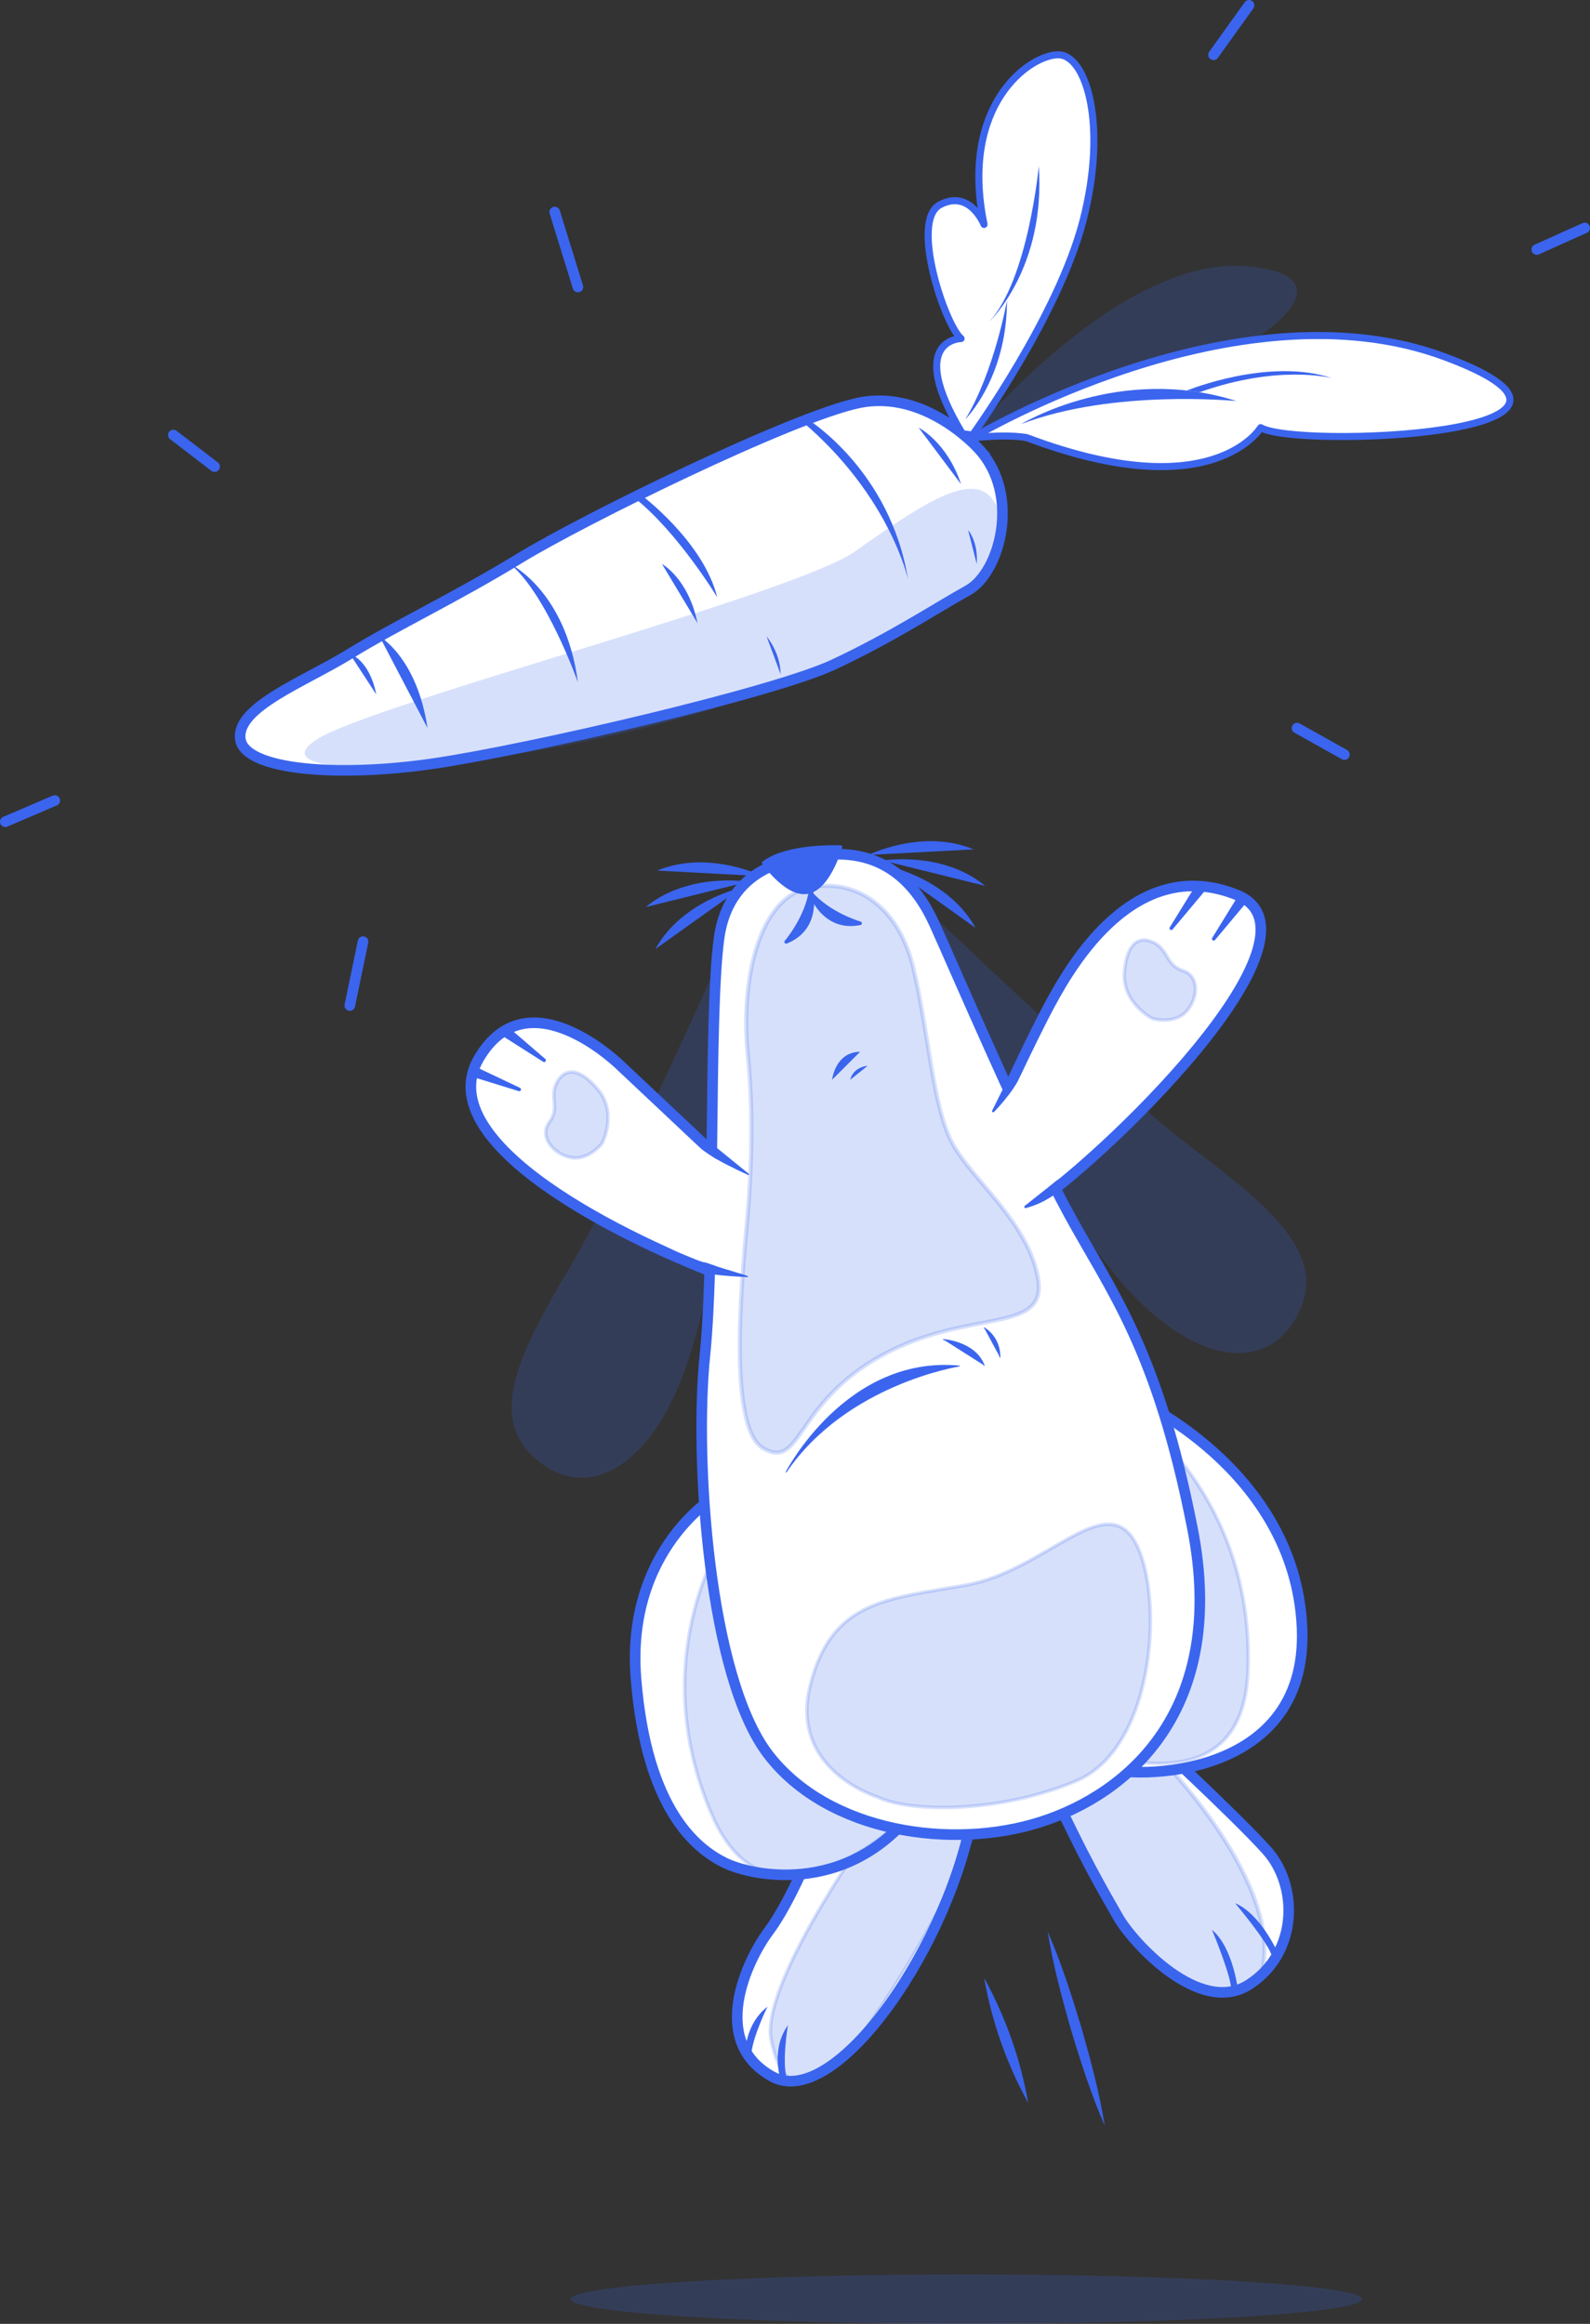 <?xml version="1.0" encoding="UTF-8"?>
<svg id="Layer_2" data-name="Layer 2" xmlns="http://www.w3.org/2000/svg" viewBox="0 0 450 657.5">
  <rect x="0" y="0" width="450" height="657.5" fill="#333333" stroke="none"/>
  <defs>
    <style>
      .cls-1 {
        fill: #3b65ef;
      }

      .cls-2 {
        fill: none;
      }

      .cls-2, .cls-3, .cls-4, .cls-5, .cls-6, .cls-7, .cls-8, .cls-9, .cls-10 {
        stroke-linecap: round;
      }

      .cls-2, .cls-3, .cls-4, .cls-5, .cls-6, .cls-7, .cls-8, .cls-9, .cls-10, .cls-11 {
        stroke: #3b65ee;
      }

      .cls-2, .cls-3, .cls-8, .cls-11 {
        stroke-width: 3px;
      }

      .cls-2, .cls-8, .cls-11 {
        stroke-miterlimit: 10;
      }

      .cls-3, .cls-4, .cls-12, .cls-8, .cls-11 {
        fill: #fff;
      }

      .cls-3, .cls-4, .cls-5, .cls-6, .cls-7, .cls-9, .cls-10 {
        stroke-linejoin: round;
      }

      .cls-4 {
        stroke-width: 2px;
      }

      .cls-13, .cls-14, .cls-5, .cls-6, .cls-7, .cls-9, .cls-10 {
        fill: #3b65ee;
      }

      .cls-14, .cls-7, .cls-9 {
        opacity: .2;
      }

      .cls-5 {
        stroke-width: .25px;
      }

      .cls-6 {
        stroke-width: .76px;
      }

      .cls-7 {
        stroke-width: 1.19px;
      }
    </style>
  </defs>
  <g id="Layer_2-2" data-name="Layer 2">
    <g>
      <path class="cls-3" d="M323.5,489.5s26,24,35,34,9,29-5,38-33-12-37-19-10-17-20-39l27-14Z"/>
      <path class="cls-13" d="M350.35,563.01s-1.35-12.01-7.35-17.01c0,0,5.89,13.97,5.45,17.49l1.91-.48Z"/>
      <path class="cls-13" d="M361.65,552.53s-4.88-11.06-12.09-14.04c0,0,9.79,11.58,10.41,15.07l1.68-1.03Z"/>
      <path class="cls-7" d="M327.5,496.5s36.79,36.75,29.4,62.38c0,0-13.33,17.47-36.86-11.45l-23.17-42.75,26.64-14.18,4,6Z"/>
      <path class="cls-3" d="M229.5,523.5s-6,15-12,23-17,31,1,41c18,10,51-38,57-76,0,0-23-12-46,12Z"/>
      <path class="cls-9" d="M244.5,520.5s-29.45,41.6-26.23,56.8,10.42,15.07,20.82,4.13,38.44-57.74,39.42-73.84-34.02,12.9-34.02,12.9Z"/>
      <path class="cls-13" d="M220.97,588.49s-2.97-8.49,2.03-15.49c0,0-2,11.68,0,15.84l-2.03-.35Z"/>
      <path class="cls-13" d="M210.82,582s-.4-8.98,6.4-14.25c0,0-5.28,10.61-4.56,15.17l-1.84-.92Z"/>
      <path class="cls-14" d="M207.5,262.63s-31,70.25-46,95.56c-15,25.31-24,43.31-9,55.31,15,12,33.17,0,42.58-29.5,9.42-29.5,25.01-117.57,25.01-117.57l-12.59-3.8Z"/>
      <path class="cls-14" d="M258.76,253.95s55.34,53.23,78.82,70.96c23.48,17.72,38.64,30.96,29.32,47.76s-30.69,12.59-50.59-11.13c-19.91-23.72-67.76-99.29-67.76-99.29l10.21-8.29Z"/>
      <path class="cls-3" d="M207.5,362.14c-31-11.36-86-38.64-72-62.64s40.34,2.22,40.34,2.22l31.66,29.78v30.64Z"/>
      <path class="cls-3" d="M291.5,341.5c19-12,87-77,58.43-88.35s-46.43,19.35-52.43,30.35-16.74,34.6-16.74,34.6l10.74,23.4Z"/>
      <path class="cls-14" d="M275,123s41.58-50.41,77.29-47.7-.79,27.7-30.04,34.7-48.05,13-48.05,13"/>
      <path class="cls-11" d="M277,127s-15-17-34-13-78,33-96,44c-18,11-35,19-48,27-13,8-32,15-31,24,1,9,28,11,55,7s96-20,113-28,29-16,38-21,15-27,3-40Z"/>
      <path class="cls-13" d="M99,185s5.5,1.5,7.5,11.5"/>
      <path class="cls-13" d="M107.43,180.08s10.57,5.92,13.57,25.92"/>
      <path class="cls-13" d="M144.38,159.58s15.74,7.5,19.18,33.46c0,0-8.8-24.88-19.18-33.46Z"/>
      <path class="cls-13" d="M181.2,139.84s17.8,13.16,21.8,29.16c0,0-11.21-18.53-23.6-28.27l1.81-.89Z"/>
      <path class="cls-13" d="M187.36,159.58s7.45,4.04,10.05,16.73"/>
      <path class="cls-13" d="M216.96,180.08s3.89,4.42,3.97,10.67"/>
      <path class="cls-13" d="M228.57,118.63s23.43,14.37,28.43,45.37c0,0-5-23.54-30-44.77l1.57-.6Z"/>
      <path class="cls-13" d="M260,121s8,4,12,16"/>
      <path class="cls-3" d="M203,423s-26,15-23,52,17,48,25,52,37,10,56-18l-58-86Z"/>
      <path class="cls-13" d="M274,150s2.88,3.16,2.44,9.58"/>
      <path class="cls-4" d="M275.24,123.87s74.76-44.87,133.76-22.87-42.39,26-52.2,20c0,0-13.37,22.75-66.09,2.87,0,0-4.23-1.13-15.47,0Z"/>
      <path class="cls-13" d="M289,120s27.86-17.05,60.93-6.53c0,0-34.93-3.47-60.93,6.53Z"/>
      <path class="cls-13" d="M335.92,110.5s23.08-9.5,41.08-3.5c0,0-15-4.03-37.5,3.98l-3.58-.49Z"/>
      <path class="cls-4" d="M275.24,123.08s24.26-33.58,31.26-60.58,1-47-7-47-28,14-21,48c0,0-4-10.09-12.5-5.55s1.5,34.13,6,37.84c0,0-15.77.13.37,26.92l2.88.38Z"/>
      <path class="cls-13" d="M273.2,118.63s11.8-11.63,11.8-33.63c0,0-3.6,20.25-11.8,33.63Z"/>
      <path class="cls-13" d="M280,91s16-15,14-44c0,0-3,32-14,44Z"/>
      <path class="cls-14" d="M114.22,217.09s-40.22,1.91-24.22-8.09,134.86-40.86,152-53c24-17,38.17-25.69,41.58-7.85,0,0,10.45,15.17-49.07,40.51s-120.3,28.43-120.3,28.43Z"/>
      <line class="cls-2" x1="163.56" y1="81.2" x2="157" y2="60"/>
      <line class="cls-2" x1="49.06" y1="123.08" x2="60.73" y2="132.02"/>
      <line class="cls-2" x1="1.5" y1="232.5" x2="15.5" y2="226.5"/>
      <line class="cls-2" x1="99" y1="284.5" x2="102.75" y2="266.43"/>
      <line class="cls-2" x1="380.5" y1="213.5" x2="367.08" y2="206"/>
      <line class="cls-2" x1="448.5" y1="64.5" x2="434.94" y2="70.6"/>
      <line class="cls-2" x1="353.5" y1="1.5" x2="343.46" y2="15.5"/>
      <path class="cls-9" d="M204.58,435.69s-22.08,33.81-3.08,77.81,65.5-9.76,65.5-9.76l-62.42-68.05Z"/>
      <path class="cls-3" d="M320.5,395.5s46,20,48,65-52,43-58,39,10-104,10-104Z"/>
      <path class="cls-9" d="M322.54,401.61s32.69,23.71,30.63,71.59-64.67,14.24-64.67,14.24l34.04-85.83Z"/>
      <path class="cls-8" d="M227,242.99s-20.5.51-23.5,22.51-1,89-4,118,1,91,18,113c17,22,52,27,77,19s53-32,43-83-23-67-35-89-33-71-38-82-15-24.02-37.5-18.51Z"/>
      <path class="cls-5" d="M222.5,416.5s17-33,49-30c0,0-32,5-49,30Z"/>
      <path class="cls-5" d="M267,379s9.04.61,11.52,7.31"/>
      <path class="cls-5" d="M278.52,375.7s4.48,2.3,4.48,8.3"/>
      <path class="cls-6" d="M216,244.12s6.83,9.86,12.9,8.34,9.1-12.9,9.1-12.9c0,0-15.17-.76-22,4.55Z"/>
      <path class="cls-10" d="M229.5,251.5s3,11-7,15c0,0,6-7,7-15Z"/>
      <path class="cls-10" d="M229.34,252.54s3.54,10.84,14.09,8.69c0,0-8.86-2.55-14.09-8.69Z"/>
      <path class="cls-13" d="M235.5,305.5s.86-7.84,7.93-7.92"/>
      <path class="cls-13" d="M240.64,305.5s.52-3.42,4.94-3.96"/>
      <polygon class="cls-10" points="143.7 291.14 154 300 141.85 292.27 143.7 291.14"/>
      <polygon class="cls-10" points="338.63 251.07 331.5 262.63 340.74 251.59 338.63 251.07"/>
      <polygon class="cls-10" points="350.63 254.07 343.5 265.63 352.74 254.59 350.63 254.07"/>
      <polygon class="cls-10" points="134.68 302.42 146.95 308.24 133.2 303.99 134.68 302.42"/>
      <path class="cls-9" d="M170.38,323.55s4.52-8.58-1.18-15.32-9.7-5.74-11.7-1.74,1,7-2,11,1,9,6,10,8.88-3.95,8.88-3.95Z"/>
      <path class="cls-9" d="M326.15,288.18s-8.65-4.37-7.91-13.17,4.59-10.3,8.53-8.19,3.24,6.29,8,7.81,4.4,7.92.9,11.63-9.53,1.92-9.53,1.92Z"/>
      <ellipse class="cls-14" cx="273.5" cy="650.5" rx="112" ry="7"/>
      <path class="cls-13" d="M278.52,559.6c6.07,11.02,10.31,23.01,12.48,35.4-6.08-11.01-10.3-23.01-12.48-35.4h0Z"/>
      <path class="cls-13" d="M296.5,546.5c3.8,8.65,6.78,17.99,9.52,27.04,2.6,9.09,5.15,18.54,6.64,27.88-3.8-8.65-6.79-17.99-9.52-27.03-2.6-9.09-5.14-18.54-6.64-27.88h0Z"/>
      <path class="cls-13" d="M197.47,320.38l14.46,11.75c.17.14,0,.4-.19.31-2.95-1.33-10.25-4.76-13.11-7.25-.03-.02-.04-.05-.06-.09l-1.39-4.53c-.05-.17.15-.31.29-.2Z"/>
      <path class="cls-13" d="M193.74,355.46l17.79,5.52c.21.06.16.37-.06.36-3.23-.14-11.28-.6-14.87-1.84-.03-.01-.06-.03-.08-.06l-2.98-3.68c-.11-.14.02-.34.2-.29Z"/>
      <path class="cls-12" d="M197.17,324.1s5.33,4.28,10.33,6.34l-1.57,28.8s-13.93-4.24-17.43-6.74l8.67-28.4Z"/>
      <path class="cls-13" d="M285.99,303.78l-5.18,10.44c-.17.33.24.65.53.42,1.61-1.31,4.6-4.17,6.83-8.92.06-.13.04-.29-.06-.39l-1.56-1.63c-.17-.17-.45-.13-.56.09Z"/>
      <path class="cls-13" d="M299.11,333.91l-9.09,7.29c-.29.23-.06.69.3.6,2.01-.5,5.92-1.84,9.95-5.21.11-.09.16-.25.11-.38l-.73-2.14c-.08-.23-.36-.31-.54-.16Z"/>
      <path class="cls-12" d="M280.5,315.5s6.5-6.5,8.5-11.5l15.5,25.5s-13,11-17,13l-7-27Z"/>
      <path class="cls-7" d="M211.69,342.7s2.18-22.83,0-43.89c-2.18-21.06,2.9-43.69,16.14-47.32,13.24-3.62,26.29,4.17,30.65,22.36s5.44,38.86,10.88,49.31,21.64,22.51,24.42,38.56c2.78,16.05-19.86,8.26-44.44,21.9-24.58,13.64-22.41,32.27-33.29,26.2s-5.44-54.13-4.35-67.12Z"/>
      <path class="cls-9" d="M248.55,508.5s-25.36-7.54-19.21-31.77,22.16-24.3,44.16-28.27,38.77-26.58,47.39-12.77,6.61,58.66-16.39,68.24-47.91,8.58-55.95,4.58Z"/>
      <path class="cls-1" d="M215.82,247.9s-15.38-7.6-29.82-1.58l29.82,1.58Z"/>
      <path class="cls-1" d="M211.74,249.47s-16.93-2.79-28.99,7.17l28.99-7.17Z"/>
      <path class="cls-1" d="M209.79,251.19s-16.77,3.64-24.31,17.34l24.31-17.34Z"/>
      <path class="cls-1" d="M245.75,241.9s15.38-7.6,29.82-1.58l-29.82,1.58Z"/>
      <path class="cls-1" d="M249.83,243.47s16.93-2.79,28.99,7.17l-28.99-7.17Z"/>
      <path class="cls-1" d="M251.79,245.19s16.77,3.64,24.31,17.34l-24.31-17.34Z"/>
    </g>
  </g>
</svg>
